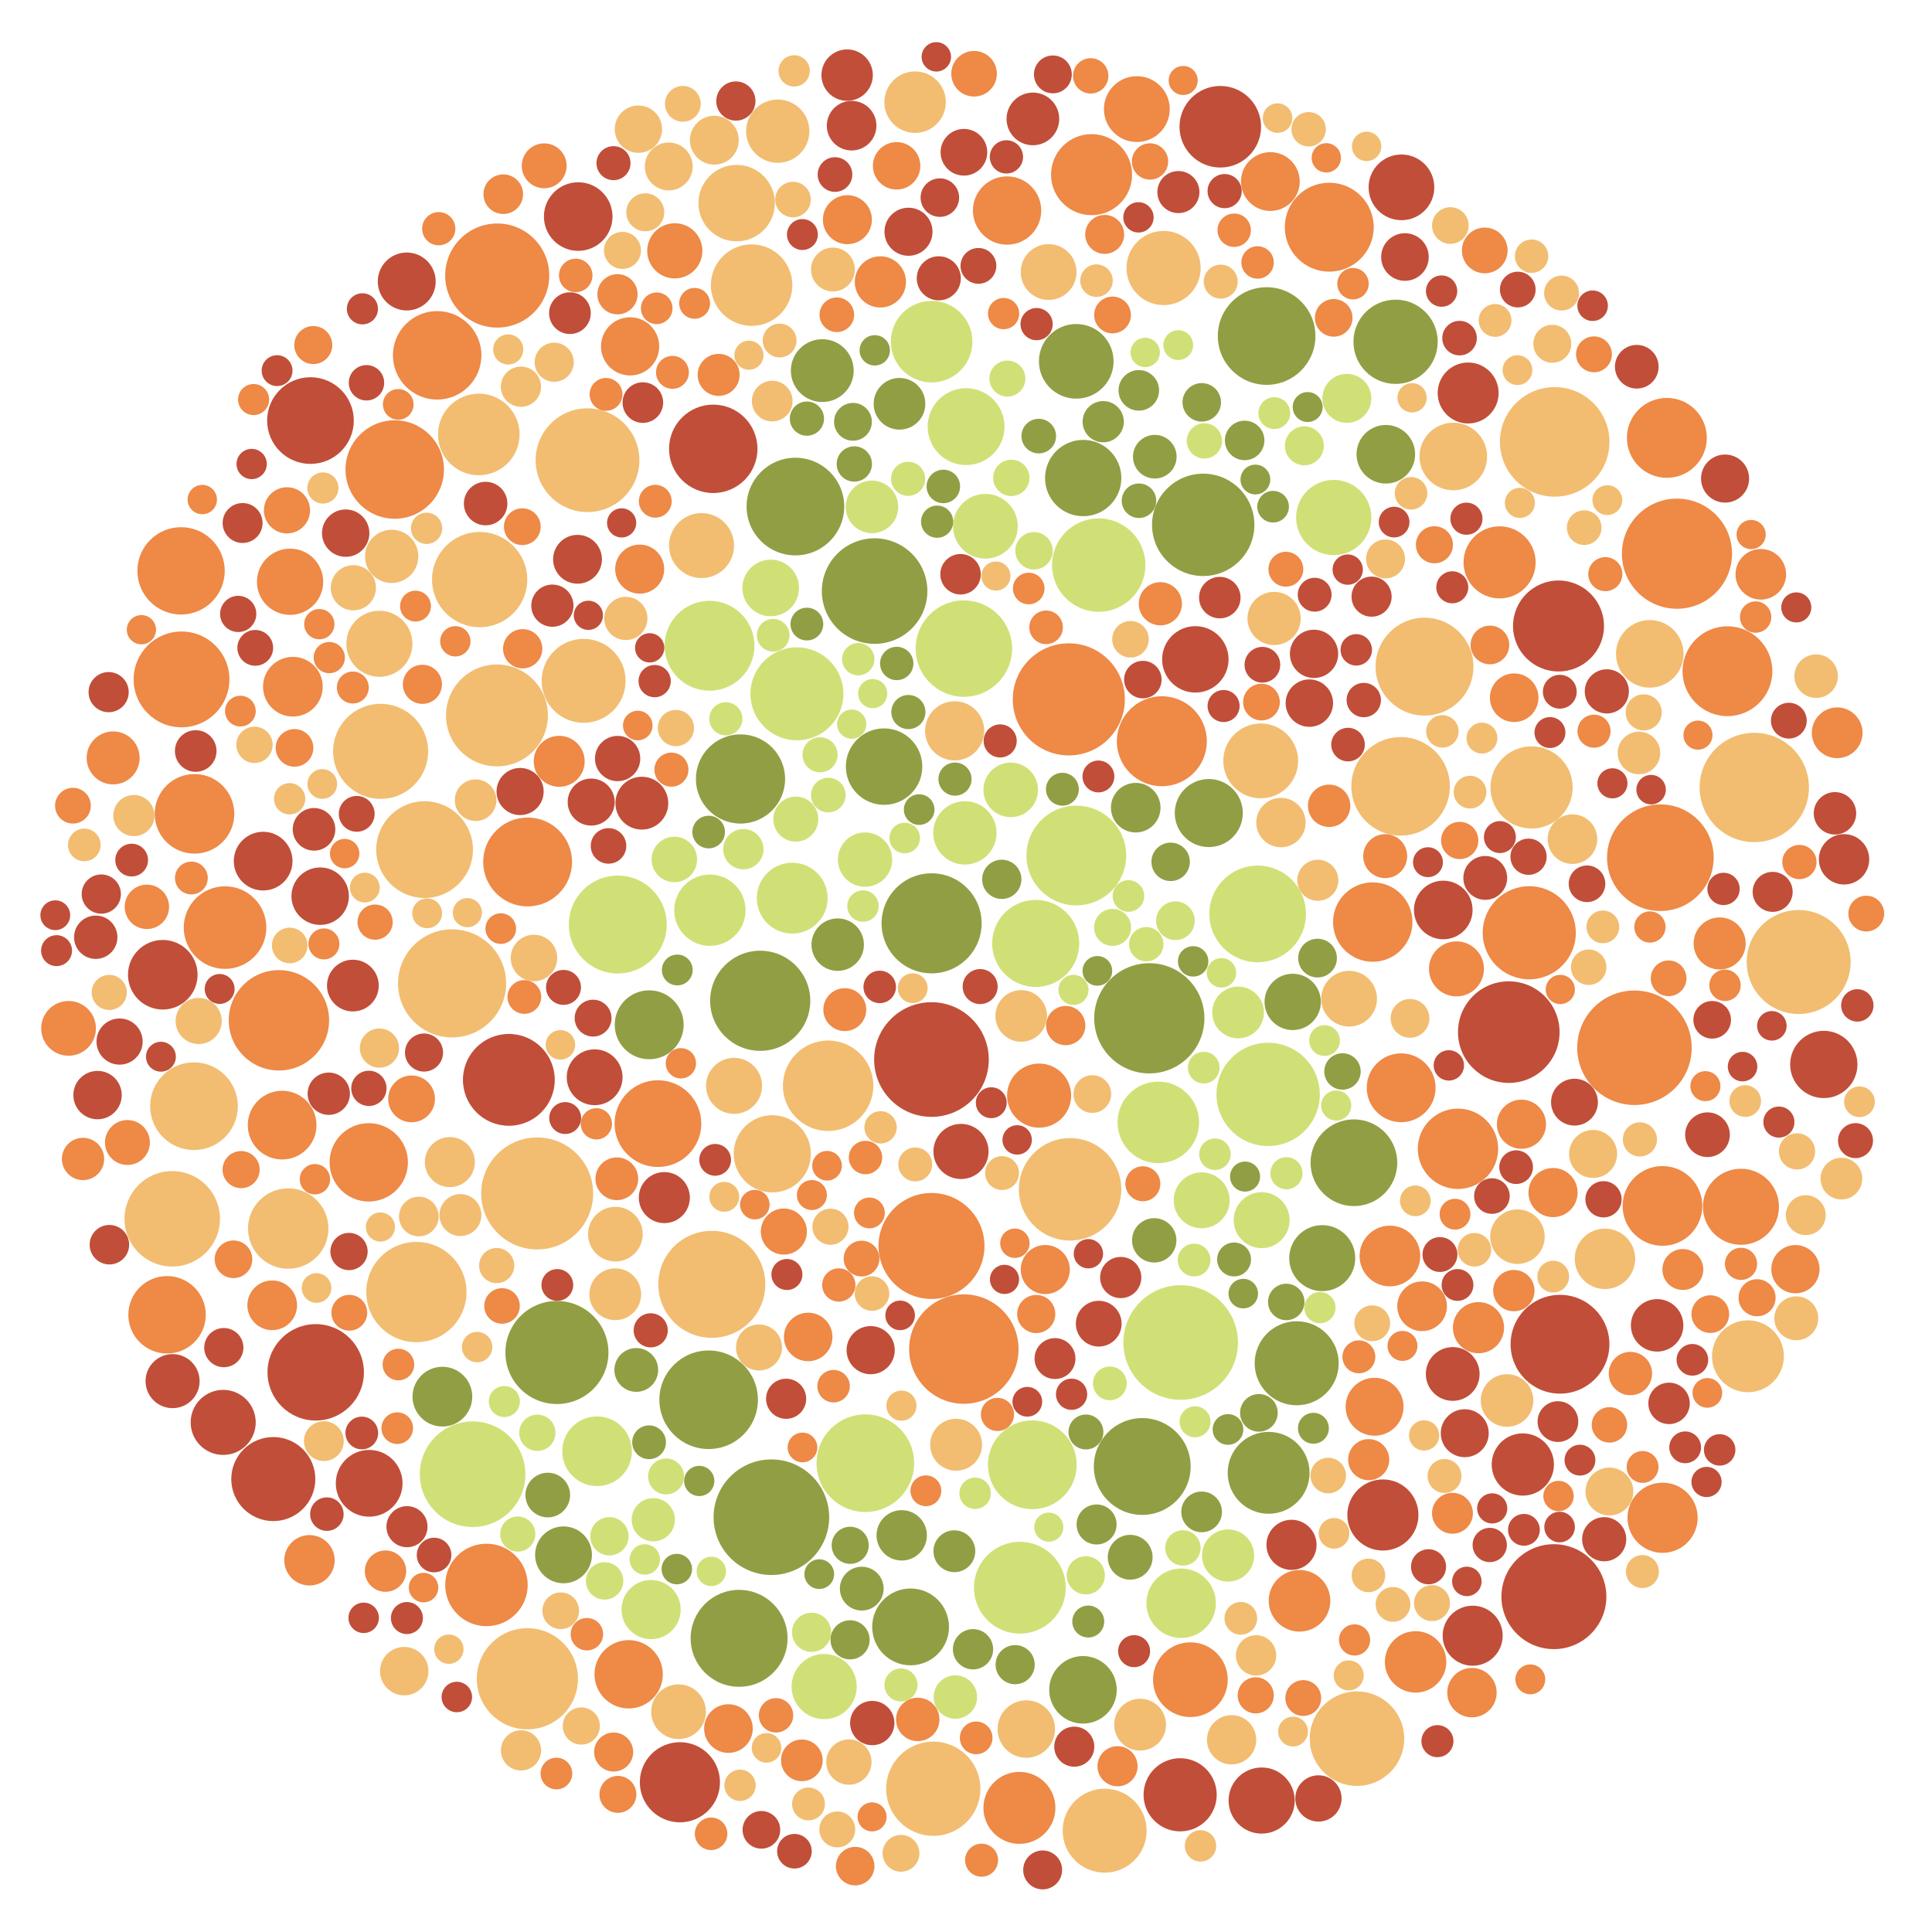 <svg xmlns="http://www.w3.org/2000/svg" viewBox="0 0 666 666">

  <circle cx="321.141" cy="318.288" r="17.246" fill="#929E43" style="transform: scale(1);"></circle>
  <circle cx="433.538" cy="315.047" r="16.66" fill="#D1E076" style="transform: scale(1);"></circle>
  <circle cx="396.188" cy="351.029" r="18.995" fill="#929E43" style="transform: scale(1);"></circle>
  <circle cx="563.432" cy="361.184" r="19.734" fill="#EE8946" style="transform: scale(1);"></circle>
  <circle cx="96.151" cy="351.719" r="17.299" fill="#EE8946" style="transform: scale(1);"></circle>
  <circle cx="244.586" cy="222.606" r="15.49" fill="#D1E076" style="transform: scale(1);"></circle>
  <circle cx="202.53" cy="158.638" r="17.884" fill="#F2BD71" style="transform: scale(1);"></circle>
  <circle cx="321.103" cy="429.512" r="18.267" fill="#EE8946" style="transform: scale(1);"></circle>
  <circle cx="171.309" cy="246.622" r="17.564" fill="#F2BD71" style="transform: scale(1);"></circle>
  <circle cx="274.717" cy="239.178" r="16.022" fill="#D1E076" style="transform: scale(1);"></circle>
  <circle cx="527.166" cy="321.544" r="16.051" fill="#EE8946" style="transform: scale(1);"></circle>
  <circle cx="226.803" cy="387.335" r="14.95" fill="#EE8946" style="transform: scale(1);"></circle>
  <circle cx="467.776" cy="599.351" r="16.288" fill="#F2BD71" style="transform: scale(1);"></circle>
  <circle cx="136.072" cy="161.854" r="16.971" fill="#EE8946" style="transform: scale(1);"></circle>
  <circle cx="368.441" cy="241.087" r="19.32" fill="#EE8946" style="transform: scale(1);"></circle>
  <circle cx="301.493" cy="203.754" r="18.193" fill="#929E43" style="transform: scale(1);"></circle>
  <circle cx="578.082" cy="190.868" r="18.983" fill="#EE8946" style="transform: scale(1);"></circle>
  <circle cx="368.876" cy="409.983" r="17.656" fill="#F2BD71" style="transform: scale(1);"></circle>
  <circle cx="321.723" cy="616.618" r="16.243" fill="#F2BD71" style="transform: scale(1);"></circle>
  <circle cx="245.875" cy="154.718" r="15.239" fill="#C14E39" style="transform: scale(1);"></circle>
  <circle cx="285.475" cy="374.279" r="15.586" fill="#F2BD71" style="transform: scale(1);"></circle>
  <circle cx="466.722" cy="400.819" r="14.944" fill="#929E43" style="transform: scale(1);"></circle>
  <circle cx="66.871" cy="381.33" r="15.115" fill="#F2BD71" style="transform: scale(1);"></circle>
  <circle cx="604.735" cy="271.452" r="18.847" fill="#F2BD71" style="transform: scale(1);"></circle>
  <circle cx="355.858" cy="504.941" r="15.305" fill="#D1E076" style="transform: scale(1);"></circle>
  <circle cx="298.306" cy="504.394" r="16.825" fill="#D1E076" style="transform: scale(1);"></circle>
  <circle cx="244.287" cy="482.525" r="16.986" fill="#929E43" style="transform: scale(1);"></circle>
  <circle cx="254.783" cy="564.766" r="16.705" fill="#929E43" style="transform: scale(1);"></circle>
  <circle cx="482.818" cy="271.072" r="16.984" fill="#F2BD71" style="transform: scale(1);"></circle>
  <circle cx="400.511" cy="255.525" r="15.509" fill="#EE8946" style="transform: scale(1);"></circle>
  <circle cx="262.059" cy="344.99" r="17.26" fill="#929E43" style="transform: scale(1);"></circle>
  <circle cx="321.093" cy="365.244" r="19.763" fill="#C14E39" style="transform: scale(1);"></circle>
  <circle cx="59.375" cy="420.15" r="16.457" fill="#F2BD71" style="transform: scale(1);"></circle>
  <circle cx="458.224" cy="78.315" r="15.324" fill="#EE8946" style="transform: scale(1);"></circle>
  <circle cx="600.13" cy="415.997" r="13.11" fill="#EE8946" style="transform: scale(1);"></circle>
  <circle cx="535.659" cy="550.401" r="18.087" fill="#C14E39" style="transform: scale(1);"></circle>
  <circle cx="473.216" cy="317.854" r="13.684" fill="#EE8946" style="transform: scale(1);"></circle>
  <circle cx="537.761" cy="463.386" r="17.028" fill="#C14E39" style="transform: scale(1);"></circle>
  <circle cx="201.193" cy="234.697" r="14.472" fill="#F2BD71" style="transform: scale(1);"></circle>
  <circle cx="131.203" cy="259.009" r="16.383" fill="#F2BD71" style="transform: scale(1);"></circle>
  <circle cx="245.371" cy="442.734" r="18.443" fill="#F2BD71" style="transform: scale(1);"></circle>
  <circle cx="357.024" cy="325.215" r="15.006" fill="#D1E076" style="transform: scale(1);"></circle>
  <circle cx="572.361" cy="295.663" r="18.381" fill="#EE8946" style="transform: scale(1);"></circle>
  <circle cx="407.002" cy="462.786" r="19.752" fill="#D1E076" style="transform: scale(1);"></circle>
  <circle cx="620.033" cy="331.621" r="17.922" fill="#F2BD71" style="transform: scale(1);"></circle>
  <circle cx="414.774" cy="180.926" r="17.641" fill="#929E43" style="transform: scale(1);"></circle>
  <circle cx="143.538" cy="445.402" r="17.283" fill="#F2BD71" style="transform: scale(1);"></circle>
  <circle cx="376.284" cy="60.203" r="13.969" fill="#EE8946" style="transform: scale(1);"></circle>
  <circle cx="255.266" cy="268.526" r="15.375" fill="#929E43" style="transform: scale(1);"></circle>
  <circle cx="155.837" cy="338.993" r="18.634" fill="#F2BD71" style="transform: scale(1);"></circle>
  <circle cx="56.114" cy="336.015" r="11.995" fill="#C14E39" style="transform: scale(1);"></circle>
  <circle cx="162.914" cy="508.19" r="18.201" fill="#D1E076" style="transform: scale(1);"></circle>
  <circle cx="483.009" cy="374.979" r="11.863" fill="#EE8946" style="transform: scale(1);"></circle>
  <circle cx="371.006" cy="124.561" r="12.866" fill="#929E43" style="transform: scale(1);"></circle>
  <circle cx="437.156" cy="377.261" r="17.805" fill="#D1E076" style="transform: scale(1);"></circle>
  <circle cx="315.448" cy="35.218" r="10.599" fill="#F2BD71" style="transform: scale(1);"></circle>
  <circle cx="273.098" cy="309.613" r="12.21" fill="#D1E076" style="transform: scale(1);"></circle>
  <circle cx="62.575" cy="234.206" r="16.513" fill="#EE8946" style="transform: scale(1);"></circle>
  <circle cx="339.688" cy="181.412" r="11.158" fill="#D1E076" style="transform: scale(1);"></circle>
  <circle cx="332.618" cy="287.108" r="10.917" fill="#D1E076" style="transform: scale(1);"></circle>
  <circle cx="487.979" cy="572.886" r="10.59" fill="#EE8946" style="transform: scale(1);"></circle>
  <circle cx="110.369" cy="308.93" r="9.899" fill="#C14E39" style="transform: scale(1);"></circle>
  <circle cx="304.76" cy="264.267" r="13.177" fill="#929E43" style="transform: scale(1);"></circle>
  <circle cx="212.961" cy="318.703" r="16.875" fill="#D1E076" style="transform: scale(1);"></circle>
  <circle cx="165.347" cy="199.801" r="16.416" fill="#F2BD71" style="transform: scale(1);"></circle>
  <circle cx="399.298" cy="386.917" r="14.063" fill="#D1E076" style="transform: scale(1);"></circle>
  <circle cx="378.751" cy="194.801" r="16.095" fill="#D1E076" style="transform: scale(1);"></circle>
  <circle cx="491.061" cy="229.801" r="16.875" fill="#F2BD71" style="transform: scale(1);"></circle>
  <circle cx="99.995" cy="200.543" r="11.417" fill="#EE8946" style="transform: scale(1);"></circle>
  <circle cx="373.399" cy="164.796" r="13.152" fill="#929E43" style="transform: scale(1);"></circle>
  <circle cx="416.695" cy="280.276" r="11.73" fill="#929E43" style="transform: scale(1);"></circle>
  <circle cx="439.205" cy="213.197" r="9.175" fill="#F2BD71" style="transform: scale(1);"></circle>
  <circle cx="434.597" cy="262.298" r="12.896" fill="#F2BD71" style="transform: scale(1);"></circle>
  <circle cx="481.087" cy="117.821" r="14.525" fill="#929E43" style="transform: scale(1);"></circle>
  <circle cx="150.698" cy="122.488" r="15.25" fill="#EE8946" style="transform: scale(1);"></circle>
  <circle cx="94.21" cy="509.865" r="14.486" fill="#C14E39" style="transform: scale(1);"></circle>
  <circle cx="333.033" cy="147.067" r="13.249" fill="#D1E076" style="transform: scale(1);"></circle>
  <circle cx="100.961" cy="236.718" r="10.286" fill="#EE8946" style="transform: scale(1);"></circle>
  <circle cx="199.322" cy="74.651" r="11.82" fill="#C14E39" style="transform: scale(1);"></circle>
  <circle cx="500.984" cy="157.364" r="11.65" fill="#F2BD71" style="transform: scale(1);"></circle>
  <circle cx="437.32" cy="507.714" r="14.113" fill="#929E43" style="transform: scale(1);"></circle>
  <circle cx="283.457" cy="127.761" r="10.828" fill="#929E43" style="transform: scale(1);"></circle>
  <circle cx="259.094" cy="98.293" r="14.047" fill="#F2BD71" style="transform: scale(1);"></circle>
  <circle cx="171.402" cy="94.984" r="17.941" fill="#EE8946" style="transform: scale(1);"></circle>
  <circle cx="371.033" cy="294.913" r="17.189" fill="#D1E076" style="transform: scale(1);"></circle>
  <circle cx="571.243" cy="456.877" r="9.044" fill="#C14E39" style="transform: scale(1);"></circle>
  <circle cx="309.083" cy="57.165" r="8.175" fill="#EE8946" style="transform: scale(1);"></circle>
  <circle cx="524.948" cy="504.843" r="10.729" fill="#C14E39" style="transform: scale(1);"></circle>
  <circle cx="520.109" cy="355.792" r="17.51" fill="#C14E39" style="transform: scale(1);"></circle>
  <circle cx="329.087" cy="251.936" r="10.197" fill="#F2BD71" style="transform: scale(1);"></circle>
  <circle cx="234.373" cy="614.382" r="13.814" fill="#C14E39" style="transform: scale(1);"></circle>
  <circle cx="205.818" cy="500.278" r="12.006" fill="#D1E076" style="transform: scale(1);"></circle>
  <circle cx="212.907" cy="261.484" r="7.808" fill="#C14E39" style="transform: scale(1);"></circle>
  <circle cx="347.159" cy="72.574" r="11.773" fill="#EE8946" style="transform: scale(1);"></circle>
  <circle cx="403.543" cy="297.093" r="6.625" fill="#929E43" style="transform: scale(1);"></circle>
  <circle cx="356.057" cy="40.992" r="9.078" fill="#C14E39" style="transform: scale(1);"></circle>
  <circle cx="67.051" cy="280.546" r="13.717" fill="#EE8946" style="transform: scale(1);"></circle>
  <circle cx="232.462" cy="296.266" r="7.844" fill="#D1E076" style="transform: scale(1);"></circle>
  <circle cx="535.361" cy="411.103" r="8.468" fill="#EE8946" style="transform: scale(1);"></circle>
  <circle cx="353.786" cy="596.039" r="9.904" fill="#F2BD71" style="transform: scale(1);"></circle>
  <circle cx="513.545" cy="532.59" r="5.91" fill="#C14E39" style="transform: scale(1);"></circle>
  <circle cx="332.269" cy="223.583" r="16.621" fill="#D1E076" style="transform: scale(1);"></circle>
  <circle cx="191.983" cy="466.235" r="17.762" fill="#929E43" style="transform: scale(1);"></circle>
  <circle cx="455.803" cy="433.705" r="11.376" fill="#929E43" style="transform: scale(1);"></circle>
  <circle cx="447.971" cy="551.824" r="10.619" fill="#EE8946" style="transform: scale(1);"></circle>
  <circle cx="181.878" cy="297.136" r="15.314" fill="#EE8946" style="transform: scale(1);"></circle>
  <circle cx="574.602" cy="150.943" r="13.771" fill="#EE8946" style="transform: scale(1);"></circle>
  <circle cx="592.799" cy="325.228" r="8.974" fill="#EE8946" style="transform: scale(1);"></circle>
  <circle cx="185.178" cy="411.404" r="19.303" fill="#F2BD71" style="transform: scale(1);"></circle>
  <circle cx="288.773" cy="325.641" r="9.04" fill="#929E43" style="transform: scale(1);"></circle>
  <circle cx="300.138" cy="465.428" r="8.303" fill="#C14E39" style="transform: scale(1);"></circle>
  <circle cx="284.104" cy="581.395" r="11.233" fill="#D1E076" style="transform: scale(1);"></circle>
  <circle cx="310.075" cy="139.194" r="8.905" fill="#929E43" style="transform: scale(1);"></circle>
  <circle cx="204.984" cy="371.353" r="9.623" fill="#C14E39" style="transform: scale(1);"></circle>
  <circle cx="194.256" cy="535.985" r="9.799" fill="#929E43" style="transform: scale(1);"></circle>
  <circle cx="521.966" cy="240.521" r="8.376" fill="#EE8946" style="transform: scale(1);"></circle>
  <circle cx="230.533" cy="57.384" r="8.25" fill="#F2BD71" style="transform: scale(1);"></circle>
  <circle cx="406.819" cy="618.703" r="12.608" fill="#C14E39" style="transform: scale(1);"></circle>
  <circle cx="516.942" cy="193.86" r="12.426" fill="#EE8946" style="transform: scale(1);"></circle>
  <circle cx="298.196" cy="296.327" r="9.366" fill="#D1E076" style="transform: scale(1);"></circle>
  <circle cx="537.253" cy="215.793" r="15.681" fill="#C14E39" style="transform: scale(1);"></circle>
  <circle cx="167.692" cy="546.362" r="14.217" fill="#EE8946" style="transform: scale(1);"></circle>
  <circle cx="313.899" cy="560.825" r="13.236" fill="#929E43" style="transform: scale(1);"></circle>
  <circle cx="292.115" cy="75.729" r="8.442" fill="#EE8946" style="transform: scale(1);"></circle>
  <circle cx="527.961" cy="271.449" r="14.17" fill="#F2BD71" style="transform: scale(1);"></circle>
  <circle cx="211.485" cy="56.245" r="5.865" fill="#C14E39" style="transform: scale(1);"></circle>
  <circle cx="196.468" cy="107.954" r="7.191" fill="#C14E39" style="transform: scale(1);"></circle>
  <circle cx="107.024" cy="144.976" r="14.937" fill="#C14E39" style="transform: scale(1);"></circle>
  <circle cx="393.754" cy="505.533" r="16.689" fill="#929E43" style="transform: scale(1);"></circle>
  <circle cx="266.218" cy="397.745" r="13.307" fill="#F2BD71" style="transform: scale(1);"></circle>
  <circle cx="351.57" cy="547.311" r="15.827" fill="#D1E076" style="transform: scale(1);"></circle>
  <circle cx="524.476" cy="387.543" r="8.467" fill="#EE8946" style="transform: scale(1);"></circle>
  <circle cx="139.347" cy="576.078" r="8.346" fill="#F2BD71" style="transform: scale(1);"></circle>
  <circle cx="278.597" cy="460.877" r="8.365" fill="#EE8946" style="transform: scale(1);"></circle>
  <circle cx="99.358" cy="423.504" r="13.858" fill="#F2BD71" style="transform: scale(1);"></circle>
  <circle cx="440.395" cy="40.714" r="5.085" fill="#F2BD71" style="transform: scale(1);"></circle>
  <circle cx="265.909" cy="523.014" r="19.922" fill="#929E43" style="transform: scale(1);"></circle>
  <circle cx="564.978" cy="259.559" r="7.343" fill="#F2BD71" style="transform: scale(1);"></circle>
  <circle cx="337.881" cy="340.092" r="6.037" fill="#C14E39" style="transform: scale(1);"></circle>
  <circle cx="358.206" cy="377.681" r="11.05" fill="#EE8946" style="transform: scale(1);"></circle>
  <circle cx="332.26" cy="465.053" r="18.863" fill="#EE8946" style="transform: scale(1);"></circle>
  <circle cx="445.624" cy="345.379" r="9.707" fill="#929E43" style="transform: scale(1);"></circle>
  <circle cx="127.261" cy="511.329" r="11.505" fill="#C14E39" style="transform: scale(1);"></circle>
  <circle cx="127.117" cy="400.688" r="13.504" fill="#EE8946" style="transform: scale(1);"></circle>
  <circle cx="500.782" cy="473.635" r="9.266" fill="#C14E39" style="transform: scale(1);"></circle>
  <circle cx="436.633" cy="115.836" r="16.827" fill="#929E43" style="transform: scale(1);"></circle>
  <circle cx="434.913" cy="420.621" r="9.642" fill="#D1E076" style="transform: scale(1);"></circle>
  <circle cx="451.361" cy="242.379" r="8.174" fill="#C14E39" style="transform: scale(1);"></circle>
  <circle cx="289.152" cy="442.96" r="5.738" fill="#EE8946" style="transform: scale(1);"></circle>
  <circle cx="286.276" cy="422.876" r="6.223" fill="#F2BD71" style="transform: scale(1);"></circle>
  <circle cx="130.778" cy="221.921" r="11.391" fill="#F2BD71" style="transform: scale(1);"></circle>
  <circle cx="57.586" cy="453.236" r="13.347" fill="#EE8946" style="transform: scale(1);"></circle>
  <circle cx="501.572" cy="418.558" r="5.308" fill="#EE8946" style="transform: scale(1);"></circle>
  <circle cx="406.166" cy="118.963" r="5.134" fill="#D1E076" style="transform: scale(1);"></circle>
  <circle cx="595.486" cy="231.379" r="15.48" fill="#EE8946" style="transform: scale(1);"></circle>
  <circle cx="146.365" cy="292.88" r="16.672" fill="#F2BD71" style="transform: scale(1);"></circle>
  <circle cx="309.124" cy="228.714" r="5.751" fill="#929E43" style="transform: scale(1);"></circle>
  <circle cx="262.466" cy="630.78" r="6.488" fill="#C14E39" style="transform: scale(1);"></circle>
  <circle cx="398.08" cy="157.434" r="7.521" fill="#929E43" style="transform: scale(1);"></circle>
  <circle cx="241.835" cy="188.074" r="11.2" fill="#F2BD71" style="transform: scale(1);"></circle>
  <circle cx="472.813" cy="205.678" r="6.913" fill="#C14E39" style="transform: scale(1);"></circle>
  <circle cx="33.005" cy="323.084" r="7.473" fill="#C14E39" style="transform: scale(1);"></circle>
  <circle cx="130.796" cy="361.303" r="6.757" fill="#F2BD71" style="transform: scale(1);"></circle>
  <circle cx="331.276" cy="396.933" r="9.503" fill="#C14E39" style="transform: scale(1);"></circle>
  <circle cx="459.764" cy="178.396" r="12.969" fill="#D1E076" style="transform: scale(1);"></circle>
  <circle cx="360.331" cy="437.639" r="8.457" fill="#EE8946" style="transform: scale(1);"></circle>
  <circle cx="473.845" cy="484.937" r="9.984" fill="#EE8946" style="transform: scale(1);"></circle>
  <circle cx="274.332" cy="282.369" r="7.76" fill="#D1E076" style="transform: scale(1);"></circle>
  <circle cx="108.834" cy="473.069" r="16.617" fill="#C14E39" style="transform: scale(1);"></circle>
  <circle cx="462.782" cy="369.357" r="6.279" fill="#929E43" style="transform: scale(1);"></circle>
  <circle cx="470.12" cy="241.322" r="5.92" fill="#C14E39" style="transform: scale(1);"></circle>
  <circle cx="175.413" cy="372.249" r="15.828" fill="#C14E39" style="transform: scale(1);"></circle>
  <circle cx="628.7" cy="366.941" r="11.595" fill="#C14E39" style="transform: scale(1);"></circle>
  <circle cx="523.204" cy="99.817" r="6.157" fill="#C14E39" style="transform: scale(1);"></circle>
  <circle cx="523.932" cy="173.354" r="5.188" fill="#F2BD71" style="transform: scale(1);"></circle>
  <circle cx="181.801" cy="578.705" r="17.436" fill="#F2BD71" style="transform: scale(1);"></circle>
  <circle cx="293.57" cy="43.319" r="8.549" fill="#C14E39" style="transform: scale(1);"></circle>
  <circle cx="414.24" cy="413.784" r="9.633" fill="#D1E076" style="transform: scale(1);"></circle>
  <circle cx="274.196" cy="174.619" r="16.831" fill="#929E43" style="transform: scale(1);"></circle>
  <circle cx="220.514" cy="196.188" r="8.454" fill="#EE8946" style="transform: scale(1);"></circle>
  <circle cx="511.999" cy="302.637" r="7.553" fill="#C14E39" style="transform: scale(1);"></circle>
  <circle cx="349.944" cy="573.844" r="6.746" fill="#929E43" style="transform: scale(1);"></circle>
  <circle cx="310.841" cy="529.262" r="8.681" fill="#929E43" style="transform: scale(1);"></circle>
  <circle cx="473.041" cy="456.166" r="6.171" fill="#F2BD71" style="transform: scale(1);"></circle>
  <circle cx="253.939" cy="70.018" r="13.177" fill="#F2BD71" style="transform: scale(1);"></circle>
  <circle cx="215.74" cy="213.187" r="7.453" fill="#F2BD71" style="transform: scale(1);"></circle>
  <circle cx="635.68" cy="296.224" r="8.685" fill="#C14E39" style="transform: scale(1);"></circle>
  <circle cx="225.207" cy="523.889" r="7.454" fill="#D1E076" style="transform: scale(1);"></circle>
  <circle cx="99.845" cy="275.353" r="5.397" fill="#F2BD71" style="transform: scale(1);"></circle>
  <circle cx="594.135" cy="306.428" r="5.569" fill="#C14E39" style="transform: scale(1);"></circle>
  <circle cx="445.207" cy="532.538" r="8.641" fill="#C14E39" style="transform: scale(1);"></circle>
  <circle cx="288.624" cy="630.638" r="6.188" fill="#F2BD71" style="transform: scale(1);"></circle>
  <circle cx="486.063" cy="351.055" r="6.68" fill="#F2BD71" style="transform: scale(1);"></circle>
  <circle cx="383.521" cy="319.691" r="6.38" fill="#D1E076" style="transform: scale(1);"></circle>
  <circle cx="410.35" cy="579.028" r="12.878" fill="#EE8946" style="transform: scale(1);"></circle>
  <circle cx="611.069" cy="307.444" r="6.895" fill="#C14E39" style="transform: scale(1);"></circle>
  <circle cx="554.809" cy="491.185" r="6.112" fill="#EE8946" style="transform: scale(1);"></circle>
  <circle cx="373.323" cy="582.517" r="11.642" fill="#929E43" style="transform: scale(1);"></circle>
  <circle cx="445.74" cy="596.908" r="5.137" fill="#F2BD71" style="transform: scale(1);"></circle>
  <circle cx="222.269" cy="537.575" r="5.244" fill="#D1E076" style="transform: scale(1);"></circle>
  <circle cx="258.177" cy="122.45" r="5.017" fill="#F2BD71" style="transform: scale(1);"></circle>
  <circle cx="212.631" cy="406.348" r="7.365" fill="#EE8946" style="transform: scale(1);"></circle>
  <circle cx="422.154" cy="65.886" r="5.89" fill="#C14E39" style="transform: scale(1);"></circle>
  <circle cx="43.93" cy="393.845" r="7.74" fill="#EE8946" style="transform: scale(1);"></circle>
  <circle cx="553.265" cy="433.94" r="10.421" fill="#F2BD71" style="transform: scale(1);"></circle>
  <circle cx="549.178" cy="397.792" r="8.278" fill="#F2BD71" style="transform: scale(1);"></circle>
  <circle cx="87.733" cy="256.755" r="6.262" fill="#F2BD71" style="transform: scale(1);"></circle>
  <circle cx="433.514" cy="90.48" r="5.59" fill="#EE8946" style="transform: scale(1);"></circle>
  <circle cx="509.666" cy="457.675" r="8.818" fill="#EE8946" style="transform: scale(1);"></circle>
  <circle cx="549.496" cy="252.054" r="5.702" fill="#EE8946" style="transform: scale(1);"></circle>
  <circle cx="407.164" cy="552.668" r="11.974" fill="#D1E076" style="transform: scale(1);"></circle>
  <circle cx="321.15" cy="117.773" r="14.059" fill="#D1E076" style="transform: scale(1);"></circle>
  <circle cx="180.747" cy="343.674" r="5.816" fill="#EE8946" style="transform: scale(1);"></circle>
  <circle cx="357.34" cy="111.733" r="5.553" fill="#C14E39" style="transform: scale(1);"></circle>
  <circle cx="256.253" cy="292.733" r="6.951" fill="#D1E076" style="transform: scale(1);"></circle>
  <circle cx="155.071" cy="400.599" r="8.629" fill="#F2BD71" style="transform: scale(1);"></circle>
  <circle cx="452.758" cy="492.355" r="5.328" fill="#929E43" style="transform: scale(1);"></circle>
  <circle cx="602.553" cy="467.533" r="12.394" fill="#F2BD71" style="transform: scale(1);"></circle>
  <circle cx="389.598" cy="536.815" r="7.725" fill="#929E43" style="transform: scale(1);"></circle>
  <circle cx="363.683" cy="468.328" r="7.049" fill="#C14E39" style="transform: scale(1);"></circle>
  <circle cx="190.421" cy="208.786" r="7.276" fill="#C14E39" style="transform: scale(1);"></circle>
  <circle cx="401.11" cy="92.386" r="12.785" fill="#F2BD71" style="transform: scale(1);"></circle>
  <circle cx="313.178" cy="79.889" r="8.287" fill="#C14E39" style="transform: scale(1);"></circle>
  <circle cx="253.05" cy="374.315" r="9.652" fill="#F2BD71" style="transform: scale(1);"></circle>
  <circle cx="329.338" cy="585.007" r="7.49" fill="#D1E076" style="transform: scale(1);"></circle>
  <circle cx="97.255" cy="387.853" r="11.844" fill="#EE8946" style="transform: scale(1);"></circle>
  <circle cx="351.413" cy="623.209" r="12.406" fill="#EE8946" style="transform: scale(1);"></circle>
  <circle cx="261.648" cy="464.499" r="7.937" fill="#F2BD71" style="transform: scale(1);"></circle>
  <circle cx="496.945" cy="100.347" r="5.399" fill="#C14E39" style="transform: scale(1);"></circle>
  <circle cx="420.66" cy="43.692" r="14.06" fill="#C14E39" style="transform: scale(1);"></circle>
  <circle cx="121.643" cy="339.749" r="8.919" fill="#C14E39" style="transform: scale(1);"></circle>
  <circle cx="449.255" cy="585.347" r="6.174" fill="#EE8946" style="transform: scale(1);"></circle>
  <circle cx="93.839" cy="449.959" r="8.564" fill="#EE8946" style="transform: scale(1);"></circle>
  <circle cx="140.272" cy="557.777" r="5.515" fill="#C14E39" style="transform: scale(1);"></circle>
  <circle cx="244.717" cy="313.769" r="12.294" fill="#D1E076" style="transform: scale(1);"></circle>
  <circle cx="77.576" cy="319.761" r="14.234" fill="#EE8946" style="transform: scale(1);"></circle>
  <circle cx="120.315" cy="431.426" r="6.425" fill="#C14E39" style="transform: scale(1);"></circle>
  <circle cx="378.018" cy="525.514" r="6.897" fill="#929E43" style="transform: scale(1);"></circle>
  <circle cx="298.355" cy="399.028" r="5.76" fill="#EE8946" style="transform: scale(1);"></circle>
  <circle cx="232.621" cy="86.468" r="9.51" fill="#EE8946" style="transform: scale(1);"></circle>
  <circle cx="392.569" cy="134.566" r="6.988" fill="#929E43" style="transform: scale(1);"></circle>
  <circle cx="111.309" cy="168.22" r="5.371" fill="#F2BD71" style="transform: scale(1);"></circle>
  <circle cx="601.617" cy="379.556" r="5.456" fill="#F2BD71" style="transform: scale(1);"></circle>
  <circle cx="285.536" cy="274.072" r="5.967" fill="#D1E076" style="transform: scale(1);"></circle>
  <circle cx="446.993" cy="469.949" r="14.483" fill="#929E43" style="transform: scale(1);"></circle>
  <circle cx="476.711" cy="522.248" r="12.259" fill="#C14E39" style="transform: scale(1);"></circle>
  <circle cx="616.651" cy="248.425" r="6.174" fill="#C14E39" style="transform: scale(1);"></circle>
  <circle cx="219.852" cy="250.102" r="5.098" fill="#EE8946" style="transform: scale(1);"></circle>
  <circle cx="619.471" cy="396.913" r="6.242" fill="#F2BD71" style="transform: scale(1);"></circle>
  <circle cx="303.257" cy="340.211" r="5.602" fill="#C14E39" style="transform: scale(1);"></circle>
  <circle cx="546.107" cy="181.892" r="5.976" fill="#F2BD71" style="transform: scale(1);"></circle>
  <circle cx="380.794" cy="631.073" r="14.471" fill="#F2BD71" style="transform: scale(1);"></circle>
  <circle cx="221.255" cy="276.867" r="9.11" fill="#C14E39" style="transform: scale(1);"></circle>
  <circle cx="247.726" cy="129.227" r="7.238" fill="#EE8946" style="transform: scale(1);"></circle>
  <circle cx="434.855" cy="242.025" r="6.326" fill="#EE8946" style="transform: scale(1);"></circle>
  <circle cx="471.818" cy="503.175" r="7.083" fill="#EE8946" style="transform: scale(1);"></circle>
  <circle cx="490.231" cy="450.293" r="8.563" fill="#EE8946" style="transform: scale(1);"></circle>
  <circle cx="428.579" cy="445.934" r="5.094" fill="#929E43" style="transform: scale(1);"></circle>
  <circle cx="127.163" cy="375.177" r="6.085" fill="#C14E39" style="transform: scale(1);"></circle>
  <circle cx="46.154" cy="281.143" r="7.098" fill="#F2BD71" style="transform: scale(1);"></circle>
  <circle cx="573.12" cy="523.206" r="12.095" fill="#EE8946" style="transform: scale(1);"></circle>
  <circle cx="454.282" cy="303.449" r="7.079" fill="#F2BD71" style="transform: scale(1);"></circle>
  <circle cx="523.101" cy="426.314" r="9.398" fill="#F2BD71" style="transform: scale(1);"></circle>
  <circle cx="429.056" cy="151.825" r="6.811" fill="#929E43" style="transform: scale(1);"></circle>
  <circle cx="389.703" cy="220.367" r="6.299" fill="#F2BD71" style="transform: scale(1);"></circle>
  <circle cx="367.375" cy="353.533" r="6.766" fill="#EE8946" style="transform: scale(1);"></circle>
  <circle cx="464.699" cy="256.675" r="5.79" fill="#C14E39" style="transform: scale(1);"></circle>
  <circle cx="187.596" cy="57.163" r="7.733" fill="#EE8946" style="transform: scale(1);"></circle>
  <circle cx="405.2" cy="317.403" r="6.663" fill="#D1E076" style="transform: scale(1);"></circle>
  <circle cx="412.064" cy="227.296" r="11.448" fill="#C14E39" style="transform: scale(1);"></circle>
  <circle cx="270.995" cy="482.187" r="6.918" fill="#C14E39" style="transform: scale(1);"></circle>
  <circle cx="211.543" cy="603.961" r="6.726" fill="#EE8946" style="transform: scale(1);"></circle>
  <circle cx="209.768" cy="291.602" r="6.129" fill="#C14E39" style="transform: scale(1);"></circle>
  <circle cx="467.54" cy="224.013" r="5.417" fill="#C14E39" style="transform: scale(1);"></circle>
  <circle cx="465.062" cy="344.27" r="9.609" fill="#F2BD71" style="transform: scale(1);"></circle>
  <circle cx="345.336" cy="303.123" r="6.767" fill="#929E43" style="transform: scale(1);"></circle>
  <circle cx="414.273" cy="138.694" r="6.632" fill="#929E43" style="transform: scale(1);"></circle>
  <circle cx="229.011" cy="412.839" r="8.8" fill="#C14E39" style="transform: scale(1);"></circle>
  <circle cx="573.086" cy="415.707" r="13.738" fill="#EE8946" style="transform: scale(1);"></circle>
  <circle cx="297.067" cy="547.636" r="7.548" fill="#929E43" style="transform: scale(1);"></circle>
  <circle cx="441.568" cy="283.556" r="8.512" fill="#F2BD71" style="transform: scale(1);"></circle>
  <circle cx="600.693" cy="367.679" r="5.088" fill="#C14E39" style="transform: scale(1);"></circle>
  <circle cx="507.66" cy="563.864" r="10.347" fill="#C14E39" style="transform: scale(1);"></circle>
  <circle cx="605.699" cy="447.356" r="6.387" fill="#EE8946" style="transform: scale(1);"></circle>
  <circle cx="83.63" cy="180.292" r="6.883" fill="#C14E39" style="transform: scale(1);"></circle>
  <circle cx="246.248" cy="48.319" r="8.421" fill="#F2BD71" style="transform: scale(1);"></circle>
  <circle cx="310.595" cy="638.872" r="6.348" fill="#F2BD71" style="transform: scale(1);"></circle>
  <circle cx="361.475" cy="93.777" r="9.622" fill="#F2BD71" style="transform: scale(1);"></circle>
  <circle cx="336.145" cy="514.767" r="5.419" fill="#D1E076" style="transform: scale(1);"></circle>
  <circle cx="370.324" cy="602.112" r="6.906" fill="#C14E39" style="transform: scale(1);"></circle>
  <circle cx="212.09" cy="446.162" r="8.923" fill="#F2BD71" style="transform: scale(1);"></circle>
  <circle cx="568.714" cy="225.397" r="11.651" fill="#F2BD71" style="transform: scale(1);"></circle>
  <circle cx="332.284" cy="52.488" r="8.044" fill="#C14E39" style="transform: scale(1);"></circle>
  <circle cx="348.412" cy="272.289" r="9.404" fill="#D1E076" style="transform: scale(1);"></circle>
  <circle cx="350.639" cy="392.949" r="5.067" fill="#C14E39" style="transform: scale(1);"></circle>
  <circle cx="33.626" cy="377.499" r="8.341" fill="#C14E39" style="transform: scale(1);"></circle>
  <circle cx="239.45" cy="104.566" r="5.316" fill="#EE8946" style="transform: scale(1);"></circle>
  <circle cx="426.789" cy="349.019" r="8.919" fill="#D1E076" style="transform: scale(1);"></circle>
  <circle cx="564.231" cy="126.424" r="7.528" fill="#C14E39" style="transform: scale(1);"></circle>
  <circle cx="165.048" cy="149.765" r="14.061" fill="#F2BD71" style="transform: scale(1);"></circle>
  <circle cx="397.887" cy="427.568" r="7.647" fill="#929E43" style="transform: scale(1);"></circle>
  <circle cx="594.64" cy="339.654" r="5.413" fill="#EE8946" style="transform: scale(1);"></circle>
  <circle cx="566.173" cy="541.749" r="5.687" fill="#F2BD71" style="transform: scale(1);"></circle>
  <circle cx="575.206" cy="337.241" r="6.153" fill="#EE8946" style="transform: scale(1);"></circle>
  <circle cx="358.083" cy="150.334" r="5.965" fill="#929E43" style="transform: scale(1);"></circle>
  <circle cx="101.528" cy="257.813" r="6.49" fill="#EE8946" style="transform: scale(1);"></circle>
  <circle cx="217.209" cy="119.399" r="10.031" fill="#EE8946" style="transform: scale(1);"></circle>
  <circle cx="315.506" cy="401.405" r="5.839" fill="#F2BD71" style="transform: scale(1);"></circle>
  <circle cx="157.481" cy="584.993" r="5.255" fill="#C14E39" style="transform: scale(1);"></circle>
  <circle cx="108.25" cy="285.888" r="7.342" fill="#C14E39" style="transform: scale(1);"></circle>
  <circle cx="423.342" cy="536.219" r="8.994" fill="#D1E076" style="transform: scale(1);"></circle>
  <circle cx="300.587" cy="174.732" r="9.06" fill="#D1E076" style="transform: scale(1);"></circle>
  <circle cx="229.612" cy="508.962" r="6.194" fill="#D1E076" style="transform: scale(1);"></circle>
  <circle cx="378.755" cy="456.297" r="7.89" fill="#C14E39" style="transform: scale(1);"></circle>
  <circle cx="349.854" cy="428.574" r="5.064" fill="#EE8946" style="transform: scale(1);"></circle>
  <circle cx="245.202" cy="541.69" r="5.068" fill="#D1E076" style="transform: scale(1);"></circle>
  <circle cx="191.803" cy="611.372" r="5.459" fill="#EE8946" style="transform: scale(1);"></circle>
  <circle cx="323.046" cy="179.835" r="5.551" fill="#929E43" style="transform: scale(1);"></circle>
  <circle cx="204.448" cy="350.972" r="6.354" fill="#C14E39" style="transform: scale(1);"></circle>
  <circle cx="37.713" cy="429.074" r="6.81" fill="#C14E39" style="transform: scale(1);"></circle>
  <circle cx="378.646" cy="267.663" r="5.493" fill="#C14E39" style="transform: scale(1);"></circle>
  <circle cx="382.578" cy="476.877" r="5.816" fill="#D1E076" style="transform: scale(1);"></circle>
  <circle cx="457.203" cy="54.405" r="5.049" fill="#EE8946" style="transform: scale(1);"></circle>
  <circle cx="231.805" cy="128.359" r="5.671" fill="#EE8946" style="transform: scale(1);"></circle>
  <circle cx="464.581" cy="196.356" r="5.224" fill="#C14E39" style="transform: scale(1);"></circle>
  <circle cx="503.196" cy="289.727" r="6.42" fill="#EE8946" style="transform: scale(1);"></circle>
  <circle cx="492.447" cy="540.096" r="6.045" fill="#C14E39" style="transform: scale(1);"></circle>
  <circle cx="41.224" cy="359.048" r="7.961" fill="#C14E39" style="transform: scale(1);"></circle>
  <circle cx="588.607" cy="391.16" r="7.702" fill="#C14E39" style="transform: scale(1);"></circle>
  <circle cx="464.285" cy="137.32" r="8.446" fill="#D1E076" style="transform: scale(1);"></circle>
  <circle cx="86.756" cy="159.951" r="5.218" fill="#C14E39" style="transform: scale(1);"></circle>
  <circle cx="219.341" cy="472.244" r="7.548" fill="#929E43" style="transform: scale(1);"></circle>
  <circle cx="76.94" cy="490.33" r="11.212" fill="#C14E39" style="transform: scale(1);"></circle>
  <circle cx="249.661" cy="412.565" r="5.147" fill="#F2BD71" style="transform: scale(1);"></circle>
  <circle cx="212.136" cy="425.438" r="9.419" fill="#F2BD71" style="transform: scale(1);"></circle>
  <circle cx="477.508" cy="295.124" r="7.579" fill="#EE8946" style="transform: scale(1);"></circle>
  <circle cx="180.184" cy="223.637" r="6.77" fill="#EE8946" style="transform: scale(1);"></circle>
  <circle cx="449.64" cy="153.681" r="6.715" fill="#D1E076" style="transform: scale(1);"></circle>
  <circle cx="514.292" cy="412.306" r="6.136" fill="#C14E39" style="transform: scale(1);"></circle>
  <circle cx="477.723" cy="156.596" r="10.097" fill="#929E43" style="transform: scale(1);"></circle>
  <circle cx="391.893" cy="37.608" r="11.343" fill="#EE8946" style="transform: scale(1);"></circle>
  <circle cx="292.025" cy="25.896" r="8.861" fill="#C14E39" style="transform: scale(1);"></circle>
  <circle cx="565.31" cy="392.787" r="5.887" fill="#F2BD71" style="transform: scale(1);"></circle>
  <circle cx="328.989" cy="534.738" r="7.211" fill="#929E43" style="transform: scale(1);"></circle>
  <circle cx="141.877" cy="378.807" r="8.059" fill="#EE8946" style="transform: scale(1);"></circle>
  <circle cx="406.217" cy="66.212" r="7.253" fill="#C14E39" style="transform: scale(1);"></circle>
  <circle cx="562.032" cy="473.488" r="7.475" fill="#EE8946" style="transform: scale(1);"></circle>
  <circle cx="592.805" cy="499.809" r="5.423" fill="#C14E39" style="transform: scale(1);"></circle>
  <circle cx="199.087" cy="192.798" r="8.416" fill="#C14E39" style="transform: scale(1);"></circle>
  <circle cx="585.327" cy="253.411" r="5.008" fill="#EE8946" style="transform: scale(1);"></circle>
  <circle cx="173.059" cy="450.185" r="6.127" fill="#EE8946" style="transform: scale(1);"></circle>
  <circle cx="140.208" cy="97.035" r="9.985" fill="#C14E39" style="transform: scale(1);"></circle>
  <circle cx="542.754" cy="379.936" r="8.073" fill="#C14E39" style="transform: scale(1);"></circle>
  <circle cx="500.697" cy="521.652" r="7.046" fill="#EE8946" style="transform: scale(1);"></circle>
  <circle cx="483.111" cy="64.582" r="11.324" fill="#C14E39" style="transform: scale(1);"></circle>
  <circle cx="506.1" cy="135.474" r="10.508" fill="#C14E39" style="transform: scale(1);"></circle>
  <circle cx="279.766" cy="562.694" r="6.753" fill="#D1E076" style="transform: scale(1);"></circle>
  <circle cx="83.12" cy="403.19" r="6.396" fill="#EE8946" style="transform: scale(1);"></circle>
  <circle cx="216.711" cy="577.162" r="11.777" fill="#EE8946" style="transform: scale(1);"></circle>
  <circle cx="167.406" cy="173.585" r="7.502" fill="#C14E39" style="transform: scale(1);"></circle>
  <circle cx="502.593" cy="396.014" r="13.849" fill="#EE8946" style="transform: scale(1);"></circle>
  <circle cx="149.635" cy="536.047" r="5.964" fill="#C14E39" style="transform: scale(1);"></circle>
  <circle cx="454.493" cy="619.961" r="7.98" fill="#C14E39" style="transform: scale(1);"></circle>
  <circle cx="575.359" cy="483.771" r="7.144" fill="#C14E39" style="transform: scale(1);"></circle>
  <circle cx="348.625" cy="164.728" r="6.264" fill="#D1E076" style="transform: scale(1);"></circle>
  <circle cx="296.997" cy="433.856" r="6.163" fill="#EE8946" style="transform: scale(1);"></circle>
  <circle cx="67.47" cy="258.888" r="7.174" fill="#C14E39" style="transform: scale(1);"></circle>
  <circle cx="497.525" cy="313.688" r="10.104" fill="#C14E39" style="transform: scale(1);"></circle>
  <circle cx="622.487" cy="418.885" r="6.881" fill="#F2BD71" style="transform: scale(1);"></circle>
  <circle cx="276.415" cy="606.826" r="7.181" fill="#EE8946" style="transform: scale(1);"></circle>
  <circle cx="192.77" cy="262.441" r="8.781" fill="#EE8946" style="transform: scale(1);"></circle>
  <circle cx="291.216" cy="348.039" r="7.393" fill="#EE8946" style="transform: scale(1);"></circle>
  <circle cx="129.307" cy="317.874" r="6.068" fill="#EE8946" style="transform: scale(1);"></circle>
  <circle cx="270.212" cy="424.547" r="7.944" fill="#EE8946" style="transform: scale(1);"></circle>
  <circle cx="479.132" cy="432.971" r="10.461" fill="#EE8946" style="transform: scale(1);"></circle>
  <circle cx="337.287" cy="91.655" r="6.168" fill="#C14E39" style="transform: scale(1);"></circle>
  <circle cx="132.892" cy="541.601" r="7.129" fill="#EE8946" style="transform: scale(1);"></circle>
  <circle cx="111.662" cy="325.385" r="5.341" fill="#EE8946" style="transform: scale(1);"></circle>
  <circle cx="507.414" cy="583.483" r="8.512" fill="#EE8946" style="transform: scale(1);"></circle>
  <circle cx="251.108" cy="595.874" r="8.386" fill="#EE8946" style="transform: scale(1);"></circle>
  <circle cx="288.475" cy="108.507" r="5.964" fill="#EE8946" style="transform: scale(1);"></circle>
  <circle cx="433.966" cy="487.039" r="6.489" fill="#929E43" style="transform: scale(1);"></circle>
  <circle cx="45.386" cy="296.491" r="5.644" fill="#C14E39" style="transform: scale(1);"></circle>
  <circle cx="407.772" cy="533.598" r="6.104" fill="#D1E076" style="transform: scale(1);"></circle>
  <circle cx="265.683" cy="202.679" r="9.758" fill="#D1E076" style="transform: scale(1);"></circle>
  <circle cx="268.108" cy="45.224" r="10.908" fill="#F2BD71" style="transform: scale(1);"></circle>
  <circle cx="460.617" cy="381.083" r="5.194" fill="#D1E076" style="transform: scale(1);"></circle>
  <circle cx="316.368" cy="592.721" r="7.487" fill="#EE8946" style="transform: scale(1);"></circle>
  <circle cx="494.475" cy="187.789" r="6.387" fill="#EE8946" style="transform: scale(1);"></circle>
  <circle cx="303.551" cy="388.621" r="5.575" fill="#F2BD71" style="transform: scale(1);"></circle>
  <circle cx="300.839" cy="239.11" r="5.029" fill="#D1E076" style="transform: scale(1);"></circle>
  <circle cx="618.923" cy="437.509" r="8.316" fill="#EE8946" style="transform: scale(1);"></circle>
  <circle cx="37.451" cy="238.595" r="6.92" fill="#C14E39" style="transform: scale(1);"></circle>
  <circle cx="135.018" cy="191.789" r="9.184" fill="#F2BD71" style="transform: scale(1);"></circle>
  <circle cx="344.784" cy="255.41" r="5.704" fill="#C14E39" style="transform: scale(1);"></circle>
  <circle cx="386.335" cy="440.389" r="7.104" fill="#C14E39" style="transform: scale(1);"></circle>
  <circle cx="535.111" cy="118.504" r="6.547" fill="#F2BD71" style="transform: scale(1);"></circle>
  <circle cx="69.73" cy="172.213" r="5.062" fill="#EE8946" style="transform: scale(1);"></circle>
  <circle cx="555.834" cy="270.03" r="5.189" fill="#C14E39" style="transform: scale(1);"></circle>
  <circle cx="310.299" cy="453.438" r="5.095" fill="#C14E39" style="transform: scale(1);"></circle>
  <circle cx="106.684" cy="537.865" r="8.686" fill="#EE8946" style="transform: scale(1);"></circle>
  <circle cx="432.997" cy="570.639" r="6.952" fill="#F2BD71" style="transform: scale(1);"></circle>
  <circle cx="526.92" cy="295.334" r="6.244" fill="#C14E39" style="transform: scale(1);"></circle>
  <circle cx="525.326" cy="527.364" r="5.478" fill="#C14E39" style="transform: scale(1);"></circle>
  <circle cx="152.503" cy="481.451" r="10.297" fill="#929E43" style="transform: scale(1);"></circle>
  <circle cx="268.751" cy="117.386" r="5.828" fill="#F2BD71" style="transform: scale(1);"></circle>
  <circle cx="77.158" cy="464.552" r="6.756" fill="#C14E39" style="transform: scale(1);"></circle>
  <circle cx="39" cy="261.265" r="9.132" fill="#EE8946" style="transform: scale(1);"></circle>
  <circle cx="191.043" cy="124.867" r="6.742" fill="#F2BD71" style="transform: scale(1);"></circle>
  <circle cx="568.771" cy="319.552" r="5.386" fill="#EE8946" style="transform: scale(1);"></circle>
  <circle cx="427.737" cy="557.876" r="5.638" fill="#F2BD71" style="transform: scale(1);"></circle>
  <circle cx="456.604" cy="358.698" r="5.303" fill="#D1E076" style="transform: scale(1);"></circle>
  <circle cx="292.629" cy="607.422" r="7.813" fill="#F2BD71" style="transform: scale(1);"></circle>
  <circle cx="233.474" cy="334.376" r="5.313" fill="#929E43" style="transform: scale(1);"></circle>
  <circle cx="490.917" cy="494.817" r="5.211" fill="#F2BD71" style="transform: scale(1);"></circle>
  <circle cx="347.266" cy="130.501" r="6.208" fill="#D1E076" style="transform: scale(1);"></circle>
  <circle cx="212.859" cy="101.437" r="6.929" fill="#EE8946" style="transform: scale(1);"></circle>
  <circle cx="188.831" cy="515.374" r="7.695" fill="#929E43" style="transform: scale(1);"></circle>
  <circle cx="253.67" cy="34.827" r="6.759" fill="#C14E39" style="transform: scale(1);"></circle>
  <circle cx="414.225" cy="521.177" r="7.011" fill="#929E43" style="transform: scale(1);"></circle>
  <circle cx="29.067" cy="291.261" r="5.627" fill="#F2BD71" style="transform: scale(1);"></circle>
  <circle cx="329.59" cy="498.033" r="8.945" fill="#F2BD71" style="transform: scale(1);"></circle>
  <circle cx="434.919" cy="620.687" r="11.398" fill="#C14E39" style="transform: scale(1);"></circle>
  <circle cx="471.733" cy="543.081" r="5.784" fill="#F2BD71" style="transform: scale(1);"></circle>
  <circle cx="87.989" cy="223.327" r="6.167" fill="#C14E39" style="transform: scale(1);"></circle>
  <circle cx="432.876" cy="584.422" r="6.227" fill="#EE8946" style="transform: scale(1);"></circle>
  <circle cx="50.632" cy="312.602" r="7.651" fill="#EE8946" style="transform: scale(1);"></circle>
  <circle cx="221.605" cy="138.781" r="6.999" fill="#C14E39" style="transform: scale(1);"></circle>
  <circle cx="224.444" cy="554.855" r="10.204" fill="#D1E076" style="transform: scale(1);"></circle>
  <circle cx="391.51" cy="278.421" r="8.546" fill="#929E43" style="transform: scale(1);"></circle>
  <circle cx="136.944" cy="492.318" r="5.448" fill="#EE8946" style="transform: scale(1);"></circle>
  <circle cx="233.007" cy="250.969" r="6.249" fill="#F2BD71" style="transform: scale(1);"></circle>
  <circle cx="335.784" cy="25.42" r="7.857" fill="#EE8946" style="transform: scale(1);"></circle>
  <circle cx="192.126" cy="442.954" r="5.48" fill="#C14E39" style="transform: scale(1);"></circle>
  <circle cx="399.995" cy="208.126" r="7.443" fill="#EE8946" style="transform: scale(1);"></circle>
  <circle cx="23.633" cy="354.498" r="9.435" fill="#EE8946" style="transform: scale(1);"></circle>
  <circle cx="437.914" cy="62.583" r="10.13" fill="#EE8946" style="transform: scale(1);"></circle>
  <circle cx="338.375" cy="641.246" r="5.689" fill="#EE8946" style="transform: scale(1);"></circle>
  <circle cx="179.576" cy="133.304" r="6.933" fill="#F2BD71" style="transform: scale(1);"></circle>
  <circle cx="345.965" cy="108.104" r="5.386" fill="#EE8946" style="transform: scale(1);"></circle>
  <circle cx="361.541" cy="526.442" r="5.015" fill="#D1E076" style="transform: scale(1);"></circle>
  <circle cx="453.189" cy="205.006" r="5.836" fill="#C14E39" style="transform: scale(1);"></circle>
  <circle cx="107.991" cy="118.948" r="6.551" fill="#EE8946" style="transform: scale(1);"></circle>
  <circle cx="483.464" cy="463.96" r="5.163" fill="#EE8946" style="transform: scale(1);"></circle>
  <circle cx="319.166" cy="513.908" r="5.309" fill="#EE8946" style="transform: scale(1);"></circle>
  <circle cx="590.221" cy="351.549" r="6.486" fill="#C14E39" style="transform: scale(1);"></circle>
  <circle cx="184.072" cy="330.236" r="8.013" fill="#F2BD71" style="transform: scale(1);"></circle>
  <circle cx="547.643" cy="333.419" r="6.116" fill="#F2BD71" style="transform: scale(1);"></circle>
  <circle cx="425.449" cy="79.364" r="5.755" fill="#EE8946" style="transform: scale(1);"></circle>
  <circle cx="121.813" cy="202.613" r="7.789" fill="#F2BD71" style="transform: scale(1);"></circle>
  <circle cx="299.699" cy="418.126" r="5.309" fill="#EE8946" style="transform: scale(1);"></circle>
  <circle cx="125.366" cy="557.7" r="5.247" fill="#C14E39" style="transform: scale(1);"></circle>
  <circle cx="504.93" cy="494.055" r="8.268" fill="#C14E39" style="transform: scale(1);"></circle>
  <circle cx="360.612" cy="216.255" r="5.792" fill="#EE8946" style="transform: scale(1);"></circle>
  <circle cx="383.515" cy="108.577" r="6.337" fill="#EE8946" style="transform: scale(1);"></circle>
  <circle cx="388.995" cy="308.869" r="5.447" fill="#D1E076" style="transform: scale(1);"></circle>
  <circle cx="537.695" cy="238.455" r="5.833" fill="#C14E39" style="transform: scale(1);"></circle>
  <circle cx="376.545" cy="377.144" r="6.497" fill="#F2BD71" style="transform: scale(1);"></circle>
  <circle cx="643.338" cy="314.934" r="6.168" fill="#EE8946" style="transform: scale(1);"></circle>
  <circle cx="235.391" cy="35.795" r="6.17" fill="#F2BD71" style="transform: scale(1);"></circle>
  <circle cx="278.161" cy="144.308" r="5.898" fill="#929E43" style="transform: scale(1);"></circle>
  <circle cx="484.312" cy="88.6" r="8.204" fill="#C14E39" style="transform: scale(1);"></circle>
  <circle cx="375.142" cy="558.976" r="5.507" fill="#929E43" style="transform: scale(1);"></circle>
  <circle cx="222.441" cy="73.181" r="6.543" fill="#F2BD71" style="transform: scale(1);"></circle>
  <circle cx="144.377" cy="419.363" r="6.835" fill="#F2BD71" style="transform: scale(1);"></circle>
  <circle cx="200.394" cy="594.988" r="6.407" fill="#F2BD71" style="transform: scale(1);"></circle>
  <circle cx="510.862" cy="254.44" r="5.317" fill="#F2BD71" style="transform: scale(1);"></circle>
  <circle cx="362.947" cy="25.648" r="6.523" fill="#C14E39" style="transform: scale(1);"></circle>
  <circle cx="632.552" cy="280.364" r="7.316" fill="#C14E39" style="transform: scale(1);"></circle>
  <circle cx="145.61" cy="235.899" r="6.743" fill="#EE8946" style="transform: scale(1);"></circle>
  <circle cx="285.096" cy="401.854" r="5.107" fill="#EE8946" style="transform: scale(1);"></circle>
  <circle cx="352.034" cy="350.21" r="8.895" fill="#F2BD71" style="transform: scale(1);"></circle>
  <circle cx="515.384" cy="110.458" r="5.654" fill="#F2BD71" style="transform: scale(1);"></circle>
  <circle cx="122.97" cy="280.552" r="6.174" fill="#C14E39" style="transform: scale(1);"></circle>
  <circle cx="486.418" cy="170.053" r="5.606" fill="#F2BD71" style="transform: scale(1);"></circle>
  <circle cx="301.55" cy="120.77" r="5.232" fill="#929E43" style="transform: scale(1);"></circle>
  <circle cx="124.721" cy="493.981" r="5.639" fill="#C14E39" style="transform: scale(1);"></circle>
  <circle cx="311.867" cy="288.882" r="5.271" fill="#D1E076" style="transform: scale(1);"></circle>
  <circle cx="393.021" cy="594.53" r="8.936" fill="#F2BD71" style="transform: scale(1);"></circle>
  <circle cx="424.56" cy="599.74" r="8.492" fill="#F2BD71" style="transform: scale(1);"></circle>
  <circle cx="273.358" cy="68.795" r="6.132" fill="#F2BD71" style="transform: scale(1);"></circle>
  <circle cx="172.626" cy="320.107" r="5.275" fill="#EE8946" style="transform: scale(1);"></circle>
  <circle cx="279.877" cy="411.959" r="5.171" fill="#EE8946" style="transform: scale(1);"></circle>
  <circle cx="432.755" cy="165.302" r="5.134" fill="#929E43" style="transform: scale(1);"></circle>
  <circle cx="244.291" cy="286.821" r="5.627" fill="#929E43" style="transform: scale(1);"></circle>
  <circle cx="466.944" cy="565.317" r="5.377" fill="#EE8946" style="transform: scale(1);"></circle>
  <circle cx="511.828" cy="86.333" r="7.876" fill="#EE8946" style="transform: scale(1);"></circle>
  <circle cx="68.485" cy="351.959" r="7.951" fill="#F2BD71" style="transform: scale(1);"></circle>
  <circle cx="203.791" cy="276.489" r="8.105" fill="#C14E39" style="transform: scale(1);"></circle>
  <circle cx="549.479" cy="122.14" r="6.179" fill="#EE8946" style="transform: scale(1);"></circle>
  <circle cx="523.105" cy="127.588" r="5.131" fill="#F2BD71" style="transform: scale(1);"></circle>
  <circle cx="580.11" cy="437.624" r="7.052" fill="#EE8946" style="transform: scale(1);"></circle>
  <circle cx="310.741" cy="484.555" r="5.189" fill="#F2BD71" style="transform: scale(1);"></circle>
  <circle cx="413.841" cy="636.316" r="5.413" fill="#F2BD71" style="transform: scale(1);"></circle>
  <circle cx="246.528" cy="399.824" r="5.479" fill="#C14E39" style="transform: scale(1);"></circle>
  <circle cx="346.935" cy="54.08" r="5.734" fill="#C14E39" style="transform: scale(1);"></circle>
  <circle cx="600.168" cy="435.674" r="5.547" fill="#EE8946" style="transform: scale(1);"></circle>
  <circle cx="113.508" cy="226.685" r="5.384" fill="#EE8946" style="transform: scale(1);"></circle>
  <circle cx="231.453" cy="265.316" r="5.872" fill="#EE8946" style="transform: scale(1);"></circle>
  <circle cx="369.391" cy="480.628" r="5.381" fill="#C14E39" style="transform: scale(1);"></circle>
  <circle cx="331.12" cy="197.959" r="6.977" fill="#C14E39" style="transform: scale(1);"></circle>
  <circle cx="287.131" cy="92.907" r="7.56" fill="#F2BD71" style="transform: scale(1);"></circle>
  <circle cx="606.99" cy="197.971" r="8.718" fill="#EE8946" style="transform: scale(1);"></circle>
  <circle cx="443.262" cy="196.22" r="6.007" fill="#EE8946" style="transform: scale(1);"></circle>
  <circle cx="521.85" cy="444.9" r="7.126" fill="#EE8946" style="transform: scale(1);"></circle>
  <circle cx="119.167" cy="183.784" r="8.166" fill="#C14E39" style="transform: scale(1);"></circle>
  <circle cx="287.356" cy="477.843" r="5.601" fill="#EE8946" style="transform: scale(1);"></circle>
  <circle cx="171.22" cy="436.268" r="6.059" fill="#F2BD71" style="transform: scale(1);"></circle>
  <circle cx="137.342" cy="470.384" r="5.446" fill="#EE8946" style="transform: scale(1);"></circle>
  <circle cx="566.617" cy="245.573" r="6.222" fill="#F2BD71" style="transform: scale(1);"></circle>
  <circle cx="569.167" cy="272.209" r="5.079" fill="#C14E39" style="transform: scale(1);"></circle>
  <circle cx="223.748" cy="497.182" r="5.82" fill="#929E43" style="transform: scale(1);"></circle>
  <circle cx="553.904" cy="238.33" r="7.612" fill="#C14E39" style="transform: scale(1);"></circle>
  <circle cx="210.083" cy="529.585" r="6.602" fill="#D1E076" style="transform: scale(1);"></circle>
  <circle cx="459.866" cy="528.577" r="5.279" fill="#F2BD71" style="transform: scale(1);"></circle>
  <circle cx="356.446" cy="189.874" r="6.451" fill="#D1E076" style="transform: scale(1);"></circle>
  <circle cx="390.946" cy="569.191" r="5.517" fill="#C14E39" style="transform: scale(1);"></circle>
  <circle cx="329.207" cy="268.575" r="5.709" fill="#929E43" style="transform: scale(1);"></circle>
  <circle cx="547.076" cy="304.659" r="6.312" fill="#C14E39" style="transform: scale(1);"></circle>
  <circle cx="266.202" cy="138.264" r="7.016" fill="#F2BD71" style="transform: scale(1);"></circle>
  <circle cx="90.712" cy="296.85" r="10.12" fill="#C14E39" style="transform: scale(1);"></circle>
  <circle cx="226.386" cy="106.278" r="5.45" fill="#EE8946" style="transform: scale(1);"></circle>
  <circle cx="626.062" cy="233.091" r="7.507" fill="#F2BD71" style="transform: scale(1);"></circle>
  <circle cx="205.58" cy="387.404" r="5.391" fill="#EE8946" style="transform: scale(1);"></circle>
  <circle cx="80.492" cy="434.101" r="6.487" fill="#EE8946" style="transform: scale(1);"></circle>
  <circle cx="193.295" cy="555.259" r="6.318" fill="#F2BD71" style="transform: scale(1);"></circle>
  <circle cx="278.707" cy="621.866" r="5.659" fill="#F2BD71" style="transform: scale(1);"></circle>
  <circle cx="224.316" cy="458.59" r="5.88" fill="#C14E39" style="transform: scale(1);"></circle>
  <circle cx="163.956" cy="275.846" r="7.177" fill="#F2BD71" style="transform: scale(1);"></circle>
  <circle cx="346.275" cy="441.03" r="5.024" fill="#C14E39" style="transform: scale(1);"></circle>
  <circle cx="194.248" cy="340.375" r="6.022" fill="#C14E39" style="transform: scale(1);"></circle>
  <circle cx="502.069" cy="333.994" r="9.48" fill="#EE8946" style="transform: scale(1);"></circle>
  <circle cx="415.182" cy="151.994" r="6.087" fill="#D1E076" style="transform: scale(1);"></circle>
  <circle cx="110.075" cy="215.163" r="5.219" fill="#EE8946" style="transform: scale(1);"></circle>
  <circle cx="300.627" cy="626.321" r="5.003" fill="#EE8946" style="transform: scale(1);"></circle>
  <circle cx="587.889" cy="374.415" r="5.173" fill="#EE8946" style="transform: scale(1);"></circle>
  <circle cx="477.627" cy="192.668" r="6.715" fill="#F2BD71" style="transform: scale(1);"></circle>
  <circle cx="500.627" cy="202.453" r="5.516" fill="#C14E39" style="transform: scale(1);"></circle>
  <circle cx="99.873" cy="325.925" r="6.142" fill="#F2BD71" style="transform: scale(1);"></circle>
  <circle cx="120.415" cy="452.528" r="6.169" fill="#EE8946" style="transform: scale(1);"></circle>
  <circle cx="486.768" cy="137.123" r="5.047" fill="#F2BD71" style="transform: scale(1);"></circle>
  <circle cx="34.917" cy="308.2" r="6.761" fill="#C14E39" style="transform: scale(1);"></circle>
  <circle cx="98.929" cy="175.923" r="7.957" fill="#EE8946" style="transform: scale(1);"></circle>
  <circle cx="112.68" cy="521.947" r="5.776" fill="#C14E39" style="transform: scale(1);"></circle>
  <circle cx="335.422" cy="568.533" r="6.942" fill="#929E43" style="transform: scale(1);"></circle>
  <circle cx="377.982" cy="96.745" r="5.606" fill="#F2BD71" style="transform: scale(1);"></circle>
  <circle cx="297.481" cy="312.331" r="5.424" fill="#D1E076" style="transform: scale(1);"></circle>
  <circle cx="180.052" cy="181.562" r="6.332" fill="#EE8946" style="transform: scale(1);"></circle>
  <circle cx="325.188" cy="167.686" r="5.775" fill="#929E43" style="transform: scale(1);"></circle>
  <circle cx="552.543" cy="319.516" r="5.641" fill="#F2BD71" style="transform: scale(1);"></circle>
  <circle cx="459.756" cy="109.573" r="6.483" fill="#EE8946" style="transform: scale(1);"></circle>
  <circle cx="214.572" cy="86.318" r="6.383" fill="#F2BD71" style="transform: scale(1);"></circle>
  <circle cx="633.316" cy="252.61" r="8.742" fill="#EE8946" style="transform: scale(1);"></circle>
  <circle cx="75.717" cy="340.916" r="5.154" fill="#C14E39" style="transform: scale(1);"></circle>
  <circle cx="552.757" cy="413.42" r="6.248" fill="#C14E39" style="transform: scale(1);"></circle>
  <circle cx="443.465" cy="404.439" r="5.535" fill="#D1E076" style="transform: scale(1);"></circle>
  <circle cx="370.049" cy="341.239" r="5.188" fill="#D1E076" style="transform: scale(1);"></circle>
  <circle cx="28.62" cy="399.514" r="7.288" fill="#EE8946" style="transform: scale(1);"></circle>
  <circle cx="634.776" cy="406.29" r="7.192" fill="#F2BD71" style="transform: scale(1);"></circle>
  <circle cx="341.712" cy="380.131" r="5.324" fill="#C14E39" style="transform: scale(1);"></circle>
  <circle cx="420.812" cy="97.091" r="5.857" fill="#F2BD71" style="transform: scale(1);"></circle>
  <circle cx="537.627" cy="526.403" r="5.269" fill="#C14E39" style="transform: scale(1);"></circle>
  <circle cx="375.197" cy="432.191" r="5.057" fill="#C14E39" style="transform: scale(1);"></circle>
  <circle cx="513.604" cy="222.333" r="6.667" fill="#EE8946" style="transform: scale(1);"></circle>
  <circle cx="225.674" cy="234.791" r="5.562" fill="#C14E39" style="transform: scale(1);"></circle>
  <circle cx="345.433" cy="404.387" r="5.838" fill="#F2BD71" style="transform: scale(1);"></circle>
  <circle cx="143.237" cy="208.936" r="5.319" fill="#EE8946" style="transform: scale(1);"></circle>
  <circle cx="354.141" cy="483.22" r="5.123" fill="#C14E39" style="transform: scale(1);"></circle>
  <circle cx="214.292" cy="180.249" r="5.029" fill="#C14E39" style="transform: scale(1);"></circle>
  <circle cx="480.196" cy="553.073" r="5.985" fill="#F2BD71" style="transform: scale(1);"></circle>
  <circle cx="343.324" cy="198.573" r="5.014" fill="#F2BD71" style="transform: scale(1);"></circle>
  <circle cx="508.277" cy="430.826" r="5.784" fill="#F2BD71" style="transform: scale(1);"></circle>
  <circle cx="271.263" cy="439.345" r="5.344" fill="#C14E39" style="transform: scale(1);"></circle>
  <circle cx="411.639" cy="434.364" r="5.651" fill="#D1E076" style="transform: scale(1);"></circle>
  <circle cx="594.669" cy="164.972" r="8.285" fill="#C14E39" style="transform: scale(1);"></circle>
  <circle cx="527.533" cy="578.913" r="5.146" fill="#EE8946" style="transform: scale(1);"></circle>
  <circle cx="310.585" cy="580.841" r="5.695" fill="#D1E076" style="transform: scale(1);"></circle>
  <circle cx="613.222" cy="386.804" r="5.357" fill="#C14E39" style="transform: scale(1);"></circle>
  <circle cx="438.866" cy="174.67" r="5.452" fill="#929E43" style="transform: scale(1);"></circle>
  <circle cx="164.479" cy="464.372" r="5.24" fill="#F2BD71" style="transform: scale(1);"></circle>
  <circle cx="366.227" cy="272.061" r="5.667" fill="#929E43" style="transform: scale(1);"></circle>
  <circle cx="109.11" cy="443.993" r="5.106" fill="#F2BD71" style="transform: scale(1);"></circle>
  <circle cx="411.299" cy="331.405" r="5.243" fill="#929E43" style="transform: scale(1);"></circle>
  <circle cx="250.21" cy="247.787" r="5.713" fill="#D1E076" style="transform: scale(1);"></circle>
  <circle cx="457.864" cy="508.652" r="6.128" fill="#F2BD71" style="transform: scale(1);"></circle>
  <circle cx="82.864" cy="245.133" r="5.298" fill="#EE8946" style="transform: scale(1);"></circle>
  <circle cx="542.06" cy="289.267" r="8.547" fill="#F2BD71" style="transform: scale(1);"></circle>
  <circle cx="173.486" cy="66.943" r="6.825" fill="#EE8946" style="transform: scale(1);"></circle>
  <circle cx="178.475" cy="528.822" r="6.061" fill="#D1E076" style="transform: scale(1);"></circle>
  <circle cx="502.431" cy="442.95" r="5.479" fill="#C14E39" style="transform: scale(1);"></circle>
  <circle cx="25.143" cy="277.74" r="6.161" fill="#EE8946" style="transform: scale(1);"></circle>
  <circle cx="213.005" cy="618.557" r="6.363" fill="#EE8946" style="transform: scale(1);"></circle>
  <circle cx="487.892" cy="413.955" r="5.289" fill="#F2BD71" style="transform: scale(1);"></circle>
  <circle cx="293.036" cy="565.282" r="6.744" fill="#929E43" style="transform: scale(1);"></circle>
  <circle cx="295.862" cy="227.228" r="5.577" fill="#D1E076" style="transform: scale(1);"></circle>
  <circle cx="589.578" cy="453.001" r="6.495" fill="#EE8946" style="transform: scale(1);"></circle>
  <circle cx="273.765" cy="24.437" r="5.394" fill="#F2BD71" style="transform: scale(1);"></circle>
  <circle cx="519.508" cy="482.778" r="9.066" fill="#F2BD71" style="transform: scale(1);"></circle>
  <circle cx="223.96" cy="223.322" r="5.045" fill="#C14E39" style="transform: scale(1);"></circle>
  <circle cx="146.168" cy="362.83" r="6.565" fill="#C14E39" style="transform: scale(1);"></circle>
  <circle cx="466.405" cy="97.797" r="5.42" fill="#EE8946" style="transform: scale(1);"></circle>
  <circle cx="566.231" cy="505.688" r="5.487" fill="#EE8946" style="transform: scale(1);"></circle>
  <circle cx="554.082" cy="172.406" r="5.137" fill="#F2BD71" style="transform: scale(1);"></circle>
  <circle cx="276.609" cy="80.848" r="5.328" fill="#C14E39" style="transform: scale(1);"></circle>
  <circle cx="380.804" cy="80.8" r="6.712" fill="#EE8946" style="transform: scale(1);"></circle>
  <circle cx="147.25" cy="314.838" r="5.139" fill="#F2BD71" style="transform: scale(1);"></circle>
  <circle cx="639.633" cy="393.202" r="6.034" fill="#C14E39" style="transform: scale(1);"></circle>
  <circle cx="620.298" cy="297.159" r="5.902" fill="#EE8946" style="transform: scale(1);"></circle>
  <circle cx="619.218" cy="209.387" r="5.179" fill="#C14E39" style="transform: scale(1);"></circle>
  <circle cx="537.258" cy="515.709" r="5.233" fill="#EE8946" style="transform: scale(1);"></circle>
  <circle cx="505.513" cy="178.803" r="5.535" fill="#C14E39" style="transform: scale(1);"></circle>
  <circle cx="538.304" cy="101.033" r="6.019" fill="#F2BD71" style="transform: scale(1);"></circle>
  <circle cx="610.798" cy="353.627" r="5.089" fill="#C14E39" style="transform: scale(1);"></circle>
  <circle cx="443.397" cy="448.813" r="6.286" fill="#929E43" style="transform: scale(1);"></circle>
  <circle cx="193.188" cy="360.187" r="5.086" fill="#F2BD71" style="transform: scale(1);"></circle>
  <circle cx="179.289" cy="272.852" r="8.125" fill="#C14E39" style="transform: scale(1);"></circle>
  <circle cx="514.396" cy="519.974" r="5.196" fill="#C14E39" style="transform: scale(1);"></circle>
  <circle cx="497.216" cy="252.121" r="5.601" fill="#F2BD71" style="transform: scale(1);"></circle>
  <circle cx="357.21" cy="452.966" r="6.573" fill="#EE8946" style="transform: scale(1);"></circle>
  <circle cx="220.073" cy="44.53" r="8.157" fill="#F2BD71" style="transform: scale(1);"></circle>
  <circle cx="287.839" cy="60.166" r="5.974" fill="#C14E39" style="transform: scale(1);"></circle>
  <circle cx="313.051" cy="165.055" r="5.88" fill="#D1E076" style="transform: scale(1);"></circle>
  <circle cx="267.51" cy="591.312" r="5.926" fill="#EE8946" style="transform: scale(1);"></circle>
  <circle cx="425.409" cy="434.164" r="5.845" fill="#929E43" style="transform: scale(1);"></circle>
  <circle cx="323.618" cy="95.938" r="7.599" fill="#C14E39" style="transform: scale(1);"></circle>
  <circle cx="202.319" cy="563.342" r="5.594" fill="#EE8946" style="transform: scale(1);"></circle>
  <circle cx="173.858" cy="483.137" r="5.353" fill="#D1E076" style="transform: scale(1);"></circle>
  <circle cx="19.496" cy="327.71" r="5.332" fill="#C14E39" style="transform: scale(1);"></circle>
  <circle cx="497.95" cy="508.809" r="5.845" fill="#F2BD71" style="transform: scale(1);"></circle>
  <circle cx="452.974" cy="225.392" r="8.323" fill="#C14E39" style="transform: scale(1);"></circle>
  <circle cx="420.492" cy="206.008" r="7.152" fill="#C14E39" style="transform: scale(1);"></circle>
  <circle cx="156.964" cy="221.07" r="5.225" fill="#EE8946" style="transform: scale(1);"></circle>
  <circle cx="394.775" cy="121.492" r="5.062" fill="#D1E076" style="transform: scale(1);"></circle>
  <circle cx="233.914" cy="590.069" r="9.434" fill="#F2BD71" style="transform: scale(1);"></circle>
  <circle cx="640.26" cy="346.581" r="5.583" fill="#C14E39" style="transform: scale(1);"></circle>
  <circle cx="492.249" cy="297.216" r="5.15" fill="#C14E39" style="transform: scale(1);"></circle>
  <circle cx="493.638" cy="552.616" r="6.198" fill="#F2BD71" style="transform: scale(1);"></circle>
  <circle cx="505.651" cy="545.144" r="5.079" fill="#C14E39" style="transform: scale(1);"></circle>
  <circle cx="158.714" cy="418.855" r="7.231" fill="#F2BD71" style="transform: scale(1);"></circle>
  <circle cx="59.492" cy="476.104" r="9.316" fill="#C14E39" style="transform: scale(1);"></circle>
  <circle cx="641.004" cy="379.802" r="5.291" fill="#F2BD71" style="transform: scale(1);"></circle>
  <circle cx="414.949" cy="368.034" r="5.466" fill="#D1E076" style="transform: scale(1);"></circle>
  <circle cx="179.601" cy="603.389" r="6.934" fill="#F2BD71" style="transform: scale(1);"></circle>
  <circle cx="450.779" cy="140.314" r="5.159" fill="#929E43" style="transform: scale(1);"></circle>
  <circle cx="393.967" cy="408.072" r="6.024" fill="#EE8946" style="transform: scale(1);"></circle>
  <circle cx="359.426" cy="644.604" r="6.708" fill="#C14E39" style="transform: scale(1);"></circle>
  <circle cx="233.315" cy="540.892" r="5.257" fill="#929E43" style="transform: scale(1);"></circle>
  <circle cx="544.645" cy="503.344" r="5.315" fill="#C14E39" style="transform: scale(1);"></circle>
  <circle cx="146.01" cy="547.28" r="5.084" fill="#EE8946" style="transform: scale(1);"></circle>
  <circle cx="534.299" cy="252.524" r="5.331" fill="#C14E39" style="transform: scale(1);"></circle>
  <circle cx="294.499" cy="159.945" r="6.086" fill="#929E43" style="transform: scale(1);"></circle>
  <circle cx="429.195" cy="405.596" r="5.179" fill="#929E43" style="transform: scale(1);"></circle>
  <circle cx="374.346" cy="493.635" r="6.014" fill="#929E43" style="transform: scale(1);"></circle>
  <circle cx="619.221" cy="454.443" r="7.567" fill="#F2BD71" style="transform: scale(1);"></circle>
  <circle cx="583.395" cy="468.759" r="5.453" fill="#C14E39" style="transform: scale(1);"></circle>
  <circle cx="454.184" cy="330.277" r="6.673" fill="#929E43" style="transform: scale(1);"></circle>
  <circle cx="451.12" cy="44.562" r="5.931" fill="#F2BD71" style="transform: scale(1);"></circle>
  <circle cx="455.008" cy="450.775" r="5.384" fill="#D1E076" style="transform: scale(1);"></circle>
  <circle cx="300.682" cy="593.97" r="7.636" fill="#C14E39" style="transform: scale(1);"></circle>
  <circle cx="260.216" cy="415.264" r="5.087" fill="#EE8946" style="transform: scale(1);"></circle>
  <circle cx="464.932" cy="577.548" r="5.176" fill="#F2BD71" style="transform: scale(1);"></circle>
  <circle cx="499.968" cy="77.743" r="6.311" fill="#F2BD71" style="transform: scale(1);"></circle>
  <circle cx="161.117" cy="314.617" r="5.023" fill="#F2BD71" style="transform: scale(1);"></circle>
  <circle cx="111.641" cy="496.785" r="6.861" fill="#F2BD71" style="transform: scale(1);"></circle>
  <circle cx="395.157" cy="325.495" r="5.921" fill="#D1E076" style="transform: scale(1);"></circle>
  <circle cx="495.516" cy="600.212" r="5.523" fill="#C14E39" style="transform: scale(1);"></circle>
  <circle cx="588.282" cy="510.866" r="5.204" fill="#C14E39" style="transform: scale(1);"></circle>
  <circle cx="131.144" cy="422.975" r="5.02" fill="#F2BD71" style="transform: scale(1);"></circle>
  <circle cx="194.835" cy="385.412" r="5.498" fill="#C14E39" style="transform: scale(1);"></circle>
  <circle cx="19.058" cy="315.498" r="5.133" fill="#C14E39" style="transform: scale(1);"></circle>
  <circle cx="208.415" cy="544.972" r="6.453" fill="#D1E076" style="transform: scale(1);"></circle>
  <circle cx="471.1" cy="50.465" r="5.063" fill="#F2BD71" style="transform: scale(1);"></circle>
  <circle cx="418.815" cy="397.891" r="5.434" fill="#D1E076" style="transform: scale(1);"></circle>
  <circle cx="603.656" cy="184.266" r="5.03" fill="#EE8946" style="transform: scale(1);"></circle>
  <circle cx="503.138" cy="116.557" r="5.956" fill="#C14E39" style="transform: scale(1);"></circle>
  <circle cx="140.299" cy="526.278" r="7.084" fill="#C14E39" style="transform: scale(1);"></circle>
  <circle cx="208.913" cy="135.951" r="5.658" fill="#EE8946" style="transform: scale(1);"></circle>
  <circle cx="374.299" cy="543.049" r="6.584" fill="#D1E076" style="transform: scale(1);"></circle>
  <circle cx="423.313" cy="492.768" r="5.288" fill="#929E43" style="transform: scale(1);"></circle>
  <circle cx="278.151" cy="215.128" r="5.645" fill="#929E43" style="transform: scale(1);"></circle>
  <circle cx="111.106" cy="270.258" r="5.122" fill="#F2BD71" style="transform: scale(1);"></circle>
  <circle cx="385.237" cy="608.861" r="6.914" fill="#EE8946" style="transform: scale(1);"></circle>
  <circle cx="118.815" cy="294.255" r="5.068" fill="#EE8946" style="transform: scale(1);"></circle>
  <circle cx="380.304" cy="145.366" r="7.107" fill="#929E43" style="transform: scale(1);"></circle>
  <circle cx="313.138" cy="245.457" r="5.885" fill="#929E43" style="transform: scale(1);"></circle>
  <circle cx="580.911" cy="498.922" r="5.476" fill="#C14E39" style="transform: scale(1);"></circle>
  <circle cx="375.986" cy="26.154" r="6.095" fill="#EE8946" style="transform: scale(1);"></circle>
  <circle cx="407.868" cy="27.742" r="5.003" fill="#EE8946" style="transform: scale(1);"></circle>
  <circle cx="255.107" cy="615.432" r="5.394" fill="#F2BD71" style="transform: scale(1);"></circle>
  <circle cx="294.799" cy="643.298" r="6.643" fill="#EE8946" style="transform: scale(1);"></circle>
  <circle cx="605.204" cy="212.716" r="5.405" fill="#EE8946" style="transform: scale(1);"></circle>
  <circle cx="552.998" cy="530.604" r="7.611" fill="#C14E39" style="transform: scale(1);"></circle>
  <circle cx="354.623" cy="202.873" r="5.444" fill="#EE8946" style="transform: scale(1);"></circle>
  <circle cx="378.287" cy="334.68" r="5.111" fill="#929E43" style="transform: scale(1);"></circle>
  <circle cx="65.972" cy="302.67" r="5.655" fill="#EE8946" style="transform: scale(1);"></circle>
  <circle cx="276.632" cy="498.97" r="5.118" fill="#EE8946" style="transform: scale(1);"></circle>
  <circle cx="282.417" cy="542.638" r="5.121" fill="#929E43" style="transform: scale(1);"></circle>
  <circle cx="245.13" cy="632.147" r="5.609" fill="#EE8946" style="transform: scale(1);"></circle>
  <circle cx="396.431" cy="55.668" r="6.261" fill="#EE8946" style="transform: scale(1);"></circle>
  <circle cx="225.886" cy="172.791" r="5.655" fill="#EE8946" style="transform: scale(1);"></circle>
  <circle cx="87.421" cy="137.734" r="5.357" fill="#EE8946" style="transform: scale(1);"></circle>
  <circle cx="537.048" cy="490.051" r="7.022" fill="#C14E39" style="transform: scale(1);"></circle>
  <circle cx="553.385" cy="197.92" r="5.87" fill="#EE8946" style="transform: scale(1);"></circle>
  <circle cx="37.662" cy="342.112" r="6.054" fill="#F2BD71" style="transform: scale(1);"></circle>
  <circle cx="198.465" cy="94.95" r="5.775" fill="#EE8946" style="transform: scale(1);"></circle>
  <circle cx="480.578" cy="179.976" r="5.292" fill="#C14E39" style="transform: scale(1);"></circle>
  <circle cx="421.798" cy="243.382" r="5.522" fill="#C14E39" style="transform: scale(1);"></circle>
  <circle cx="393.967" cy="234.268" r="6.467" fill="#C14E39" style="transform: scale(1);"></circle>
  <circle cx="535.429" cy="440.079" r="5.476" fill="#F2BD71" style="transform: scale(1);"></circle>
  <circle cx="273.857" cy="638.157" r="5.965" fill="#C14E39" style="transform: scale(1);"></circle>
  <circle cx="588.563" cy="480.158" r="5.109" fill="#EE8946" style="transform: scale(1);"></circle>
  <circle cx="323.987" cy="68.121" r="6.643" fill="#C14E39" style="transform: scale(1);"></circle>
  <circle cx="439.284" cy="142.412" r="5.488" fill="#D1E076" style="transform: scale(1);"></circle>
  <circle cx="108.563" cy="406.507" r="5.233" fill="#EE8946" style="transform: scale(1);"></circle>
  <circle cx="537.865" cy="341.092" r="5.038" fill="#EE8946" style="transform: scale(1);"></circle>
  <circle cx="496.384" cy="432.462" r="6.011" fill="#C14E39" style="transform: scale(1);"></circle>
  <circle cx="137.285" cy="139.402" r="5.289" fill="#EE8946" style="transform: scale(1);"></circle>
  <circle cx="202.824" cy="212.109" r="5.036" fill="#C14E39" style="transform: scale(1);"></circle>
  <circle cx="147.049" cy="182.118" r="5.392" fill="#F2BD71" style="transform: scale(1);"></circle>
  <circle cx="336.505" cy="599.08" r="5.63" fill="#EE8946" style="transform: scale(1);"></circle>
  <circle cx="266.536" cy="218.984" r="5.631" fill="#D1E076" style="transform: scale(1);"></circle>
  <circle cx="468.429" cy="467.727" r="5.67" fill="#EE8946" style="transform: scale(1);"></circle>
  <circle cx="293.077" cy="532.695" r="6.394" fill="#929E43" style="transform: scale(1);"></circle>
  <circle cx="343.85" cy="487.579" r="5.719" fill="#EE8946" style="transform: scale(1);"></circle>
  <circle cx="499.448" cy="367.26" r="5.234" fill="#C14E39" style="transform: scale(1);"></circle>
  <circle cx="125.764" cy="305.966" r="5.135" fill="#F2BD71" style="transform: scale(1);"></circle>
  <circle cx="121.623" cy="236.999" r="5.507" fill="#EE8946" style="transform: scale(1);"></circle>
  <circle cx="82.113" cy="211.634" r="6.24" fill="#C14E39" style="transform: scale(1);"></circle>
  <circle cx="549.011" cy="105.393" r="5.261" fill="#C14E39" style="transform: scale(1);"></circle>
  <circle cx="264.239" cy="602.521" r="5.096" fill="#F2BD71" style="transform: scale(1);"></circle>
  <circle cx="517.038" cy="288.558" r="5.505" fill="#C14E39" style="transform: scale(1);"></circle>
  <circle cx="175.199" cy="120.46" r="5.189" fill="#F2BD71" style="transform: scale(1);"></circle>
  <circle cx="300.594" cy="445.921" r="5.953" fill="#F2BD71" style="transform: scale(1);"></circle>
  <circle cx="48.747" cy="217.075" r="5.04" fill="#EE8946" style="transform: scale(1);"></circle>
  <circle cx="95.519" cy="127.762" r="5.317" fill="#C14E39" style="transform: scale(1);"></circle>
  <circle cx="293.603" cy="249.629" r="5.038" fill="#D1E076" style="transform: scale(1);"></circle>
  <circle cx="392.453" cy="74.928" r="5.23" fill="#C14E39" style="transform: scale(1);"></circle>
  <circle cx="392.628" cy="172.616" r="5.948" fill="#929E43" style="transform: scale(1);"></circle>
  <circle cx="55.472" cy="364.274" r="5.152" fill="#C14E39" style="transform: scale(1);"></circle>
  <circle cx="506.745" cy="273.071" r="5.64" fill="#F2BD71" style="transform: scale(1);"></circle>
  <circle cx="151.243" cy="78.835" r="5.724" fill="#EE8946" style="transform: scale(1);"></circle>
  <circle cx="185.235" cy="493.913" r="6.255" fill="#D1E076" style="transform: scale(1);"></circle>
  <circle cx="314.632" cy="340.645" r="5.129" fill="#F2BD71" style="transform: scale(1);"></circle>
  <circle cx="421.057" cy="335.343" r="5.08" fill="#D1E076" style="transform: scale(1);"></circle>
  <circle cx="316.857" cy="279.081" r="5.277" fill="#929E43" style="transform: scale(1);"></circle>
  <circle cx="527.973" cy="88.307" r="5.749" fill="#F2BD71" style="transform: scale(1);"></circle>
  <circle cx="435.172" cy="229.155" r="6.155" fill="#C14E39" style="transform: scale(1);"></circle>
  <circle cx="322.769" cy="19.596" r="5.067" fill="#C14E39" style="transform: scale(1);"></circle>
  <circle cx="535.936" cy="152.328" r="18.885" fill="#F2BD71" style="transform: scale(1);"></circle>
  <circle cx="223.791" cy="353.263" r="11.879" fill="#929E43" style="transform: scale(1);"></circle>
  <circle cx="294.035" cy="145.41" r="6.515" fill="#929E43" style="transform: scale(1);"></circle>
  <circle cx="303.483" cy="97.178" r="8.826" fill="#EE8946" style="transform: scale(1);"></circle>
  <circle cx="124.933" cy="106.459" r="5.366" fill="#C14E39" style="transform: scale(1);"></circle>
  <circle cx="62.417" cy="196.784" r="15.054" fill="#EE8946" style="transform: scale(1);"></circle>
  <circle cx="458.178" cy="277.775" r="7.301" fill="#EE8946" style="transform: scale(1);"></circle>
  <circle cx="554.788" cy="514.154" r="8.245" fill="#F2BD71" style="transform: scale(1);"></circle>
  <circle cx="126.332" cy="131.955" r="6.102" fill="#C14E39" style="transform: scale(1);"></circle>
  <circle cx="113.334" cy="377.028" r="7.295" fill="#C14E39" style="transform: scale(1);"></circle>
  <circle cx="154.731" cy="568.504" r="5.057" fill="#F2BD71" style="transform: scale(1);"></circle>
  <circle cx="282.693" cy="260.196" r="6.044" fill="#D1E076" style="transform: scale(1);"></circle>
  <circle cx="411.964" cy="490.117" r="5.343" fill="#D1E076" style="transform: scale(1);"></circle>
  <circle cx="241.042" cy="510.516" r="5.211" fill="#929E43" style="transform: scale(1);"></circle>
  <circle cx="234.712" cy="366.536" r="5.226" fill="#EE8946" style="transform: scale(1);"></circle>
  <circle cx="522.642" cy="402.343" r="5.807" fill="#C14E39" style="transform: scale(1);"></circle>
</svg>